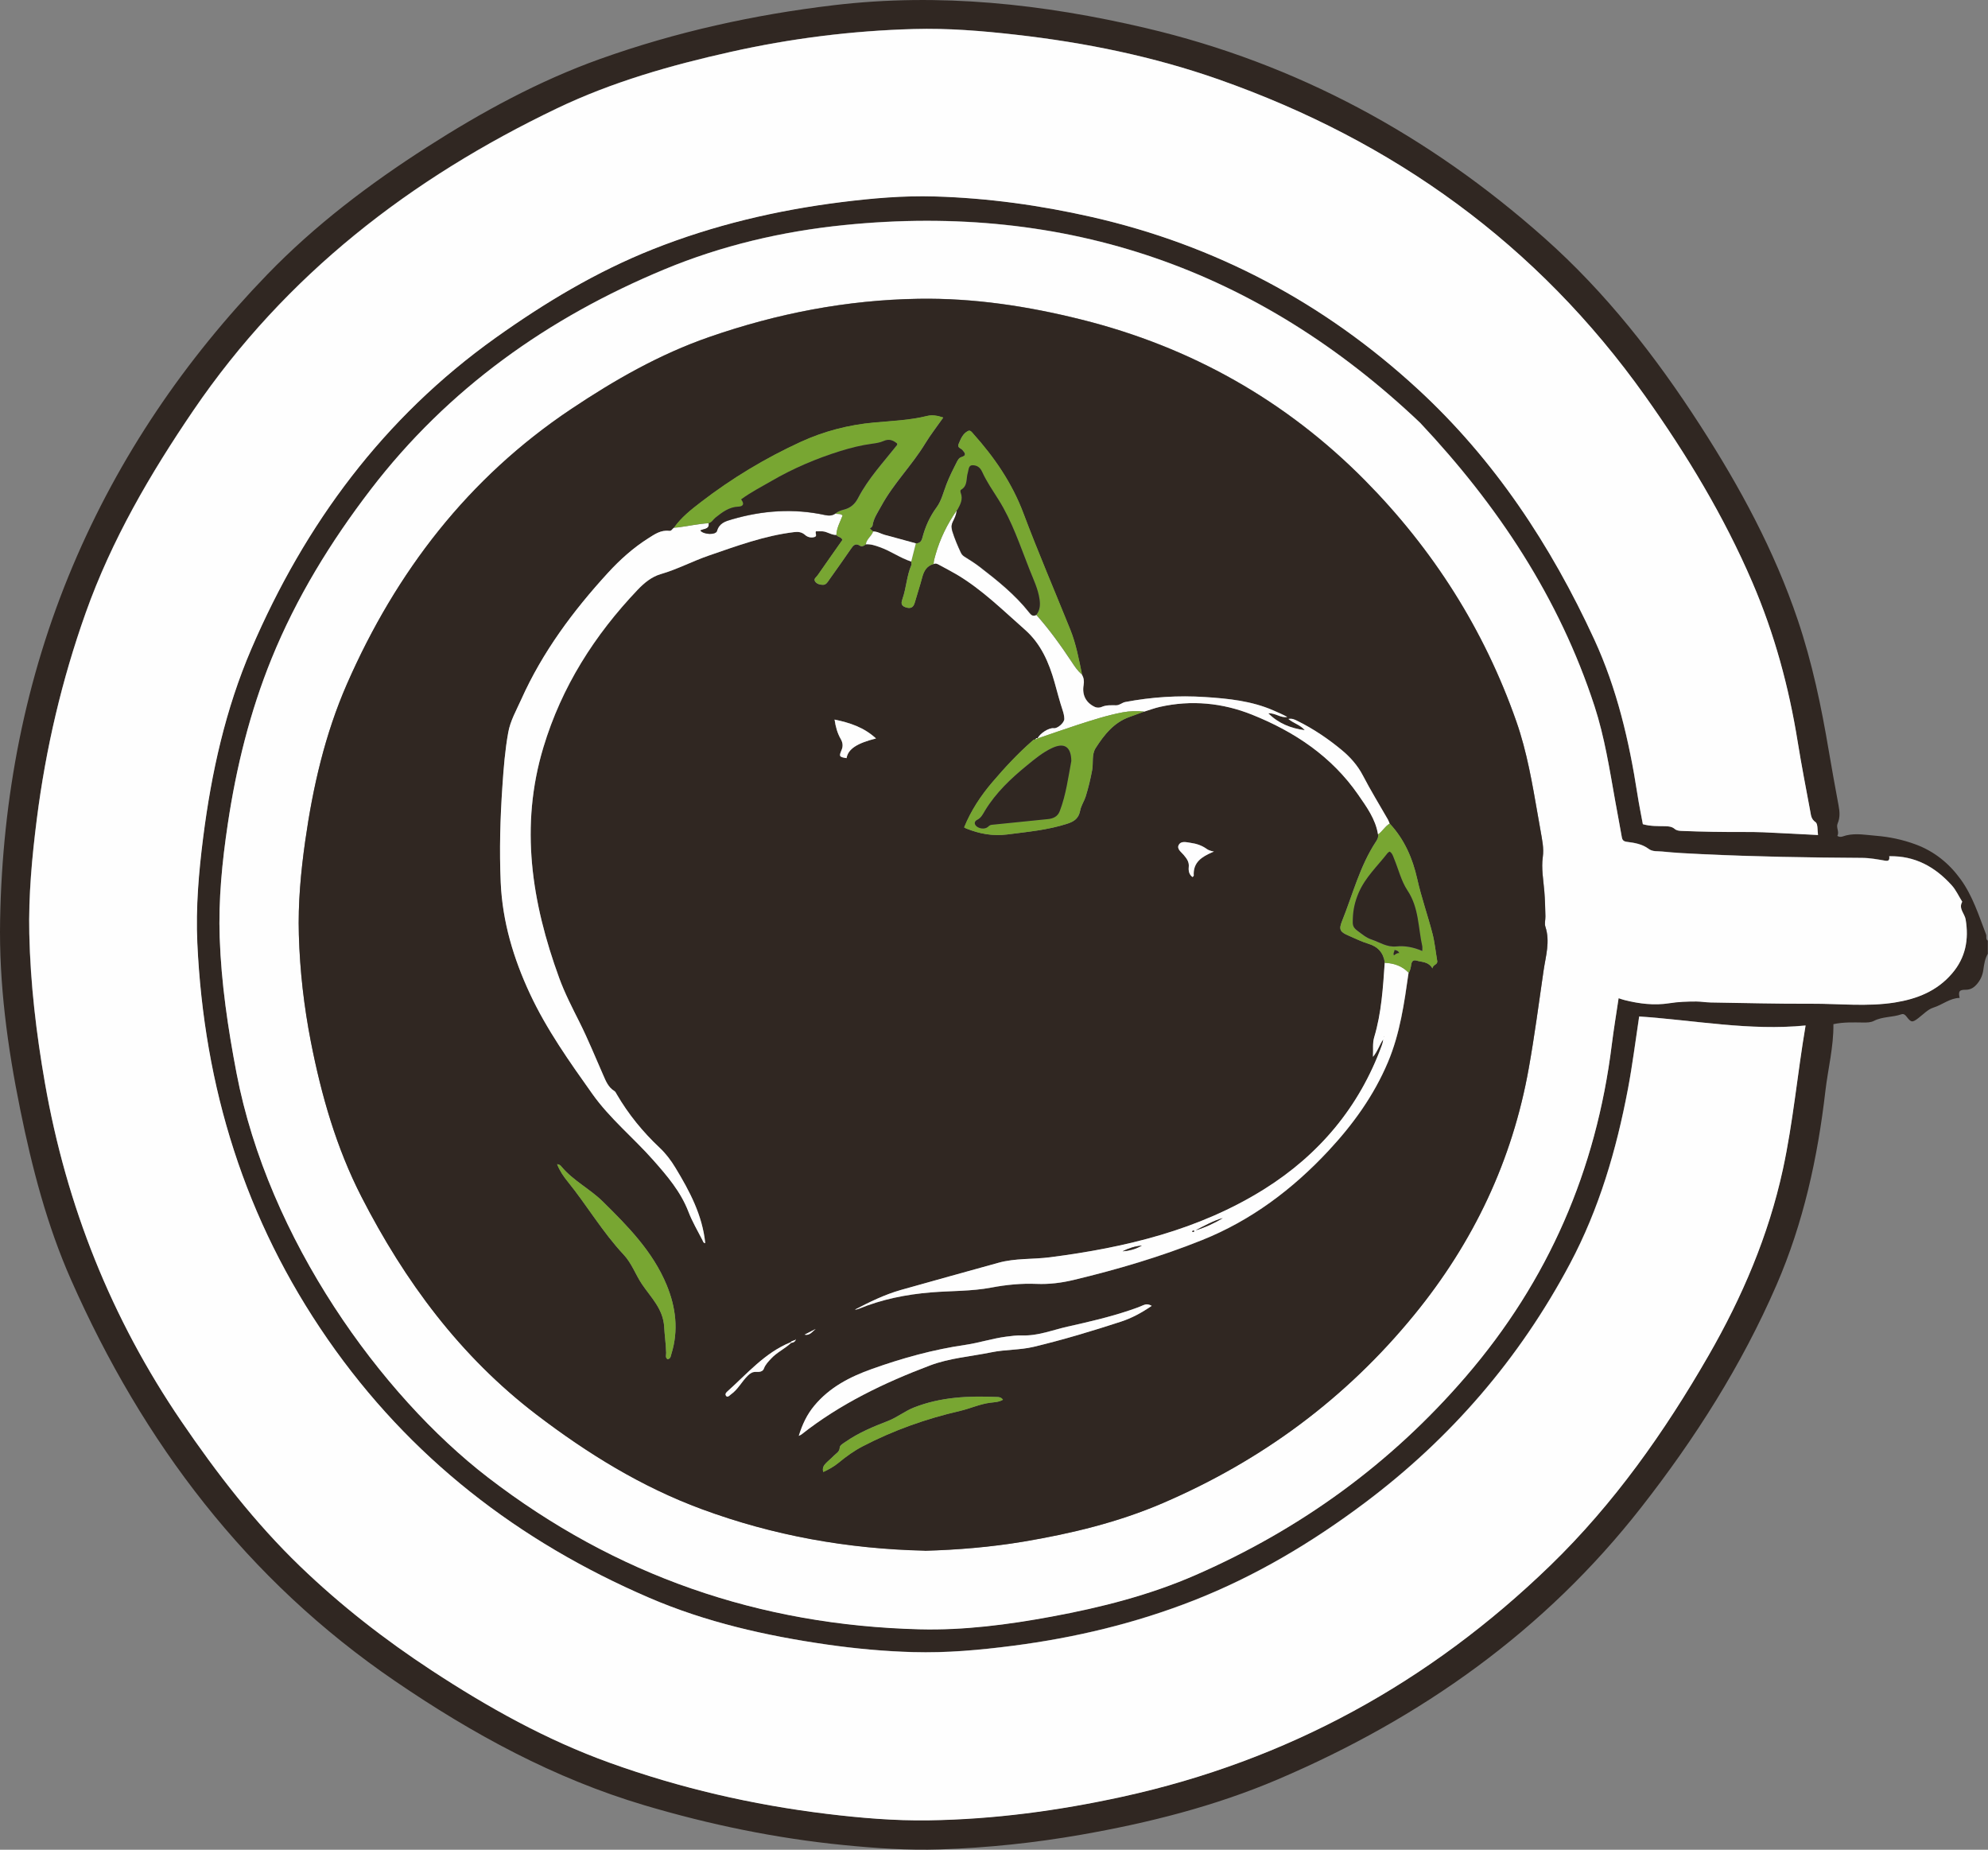 <?xml version="1.0" encoding="UTF-8"?>
<svg id="_レイヤー_2" data-name="レイヤー_2" xmlns="http://www.w3.org/2000/svg" viewBox="0 0 349.66 325.28">
  <rect x="0" y="0" width="349.66" height="325.28" fill="#808080" stroke="none"/>
  <defs>
    <style>
      .cls-1 {
        fill: #302722;
      }

      .cls-2 {
        fill: #fefefe;
      }

      .cls-3 {
        fill: #78a632;
      }
    </style>
  </defs>
  <g id="_レイヤー_1-2" data-name="レイヤー_1">
    <g>
      <path class="cls-1" d="M349.66,167.67c-.54.88-.68,1.88-.82,2.88-.14,1.01-.55,1.89-1.24,2.63-.5.55-1.09.88-1.88.87-1.11,0-1.31.27-1.05,1.43-1.73.04-3.03,1.22-4.62,1.71-.98.31-1.79,1.2-2.66,1.86-1.04.79-1.25.78-2.05-.27-.26-.34-.52-.55-.93-.41-1.56.55-3.29.37-4.81,1.15-.56.29-1.24.3-1.9.29-1.74-.02-3.48-.09-5.23.29.05,3.97-.95,7.83-1.41,11.75-1.36,11.75-3.87,23.22-8.6,34.12-6.13,14.13-14.33,27.01-23.8,39.11-16.98,21.71-38.73,37.08-63.87,47.81-11.11,4.74-22.81,7.68-34.71,9.76-8.18,1.43-16.41,2.29-24.71,2.57-5.7.19-11.37-.21-17.03-.77-11.89-1.18-23.53-3.59-34.98-6.99-15.9-4.72-30.23-12.53-43.84-21.82-26.1-17.8-44.37-41.96-57.02-70.58-4.23-9.56-6.86-19.69-8.94-29.94C1.32,184.13-.19,173.02.02,161.79c.39-21.5,4.39-42.38,12.75-62.2,8.11-19.24,19.73-36.32,34.25-51.33,8.37-8.65,17.94-15.9,28.06-22.38,9.65-6.18,19.67-11.65,30.49-15.52,13.34-4.76,27.06-7.78,41.12-9.45,18.55-2.2,36.77-.22,54.83,4.02,26.57,6.24,49.8,18.87,70.13,36.93,10.79,9.58,19.59,20.85,27.38,32.93,6.96,10.79,13.05,22.01,17.17,34.23,2.54,7.52,4.15,15.24,5.46,23.04.54,3.21,1.13,6.4,1.72,9.6.2,1.06.28,2.12-.16,3.13-.33.75.35,1.48-.06,2.2.57.38,1.09.02,1.58-.09,1.74-.41,3.48-.07,5.2.07,2.38.19,4.71.68,6.98,1.52,3.31,1.22,5.9,3.34,7.93,6.14,2.12,2.92,3.19,6.36,4.47,9.69.14.37-.12.83.31,1.1v2.26ZM288.29,178.75c-.66,4.35-1.18,8.56-1.97,12.72-2.03,10.71-5.06,21.09-10.2,30.75-8.89,16.71-20.97,30.71-36.11,42.06-9.29,6.97-19.22,12.89-30.05,17.14-10.23,4.01-20.87,6.56-31.77,7.97-5.85.76-11.72,1.29-17.62,1.12-5.07-.15-10.11-.61-15.14-1.33-10.74-1.54-21.31-3.93-31.27-8.23-23.01-9.91-42.13-24.68-56.54-45.46-14.58-21.03-21.76-44.34-22.93-69.71-.29-6.22.24-12.39,1.03-18.54,1.45-11.39,3.93-22.56,8.46-33.11,9.45-22,23.26-40.7,42.95-54.73,8.67-6.18,17.76-11.64,27.66-15.58,10.67-4.24,21.78-6.86,33.16-8.29,5.44-.68,10.91-1.16,16.4-1,9.33.27,18.54,1.55,27.65,3.61,21.83,4.96,40.94,15.15,57.35,30.26,13.48,12.41,23.41,27.46,31.05,44.04,3.98,8.64,6.13,17.83,7.58,27.19.28,1.81.65,3.6.96,5.29,1.39.39,2.66.32,3.93.35.58.01,1.19.07,1.64.46.38.32.78.35,1.24.37,3.63.16,7.25.21,10.88.19,1.16,0,2.33,0,3.49.05,3.19.14,6.38.32,9.63.48-.13-.81,0-1.94-.44-2.26-.76-.54-.79-1.19-.92-1.87-.76-4.07-1.55-8.14-2.21-12.22-1.56-9.67-4.11-19.06-7.97-28.06-5-11.66-11.53-22.45-18.87-32.78-18.96-26.68-44.25-44.85-74.96-55.66-11.56-4.07-23.54-6.5-35.72-7.88-5.96-.67-11.94-1.17-17.94-1-10.88.3-21.64,1.65-32.26,4.03-10.47,2.34-20.77,5.27-30.48,9.91-25.77,12.33-47.73,29.27-63.97,53.11-7.62,11.18-14.39,22.8-18.95,35.61-4.19,11.78-7.02,23.88-8.6,36.28-.85,6.7-1.47,13.42-1.32,20.18.19,8.81,1.23,17.54,2.75,26.23,3.77,21.55,11.67,41.41,24.01,59.51,6.21,9.11,12.92,17.81,20.87,25.47,7.12,6.86,14.91,12.92,23.18,18.34,9.87,6.47,20.13,12.2,31.28,16.21,12.35,4.44,25.06,7.37,38.08,8.97,5.99.73,12,1.25,18.04,1.15,11.51-.18,22.86-1.7,34.09-4.16,28.98-6.35,54-20.1,75.24-40.68,11.16-10.82,20.07-23.44,27.81-36.89,5.92-10.29,10.55-21.11,13.08-32.75,1.8-8.3,2.54-16.77,3.99-25.29-9.88.98-19.51-.92-29.29-1.59ZM332.29,150.58c.07.59-.04.86-.73.75-1.34-.23-2.69-.48-4.04-.49-9.41-.04-18.82-.21-28.23-.66-2.32-.11-4.64-.22-6.95-.46-.78-.08-1.66.07-2.38-.47-1.12-.84-2.46-1.07-3.79-1.23-.6-.07-.82-.28-.92-.84-.37-2.12-.78-4.24-1.16-6.36-1-5.59-1.86-11.21-3.63-16.63-6.21-19.09-17.03-35.35-30.68-49.86-28.47-27.03-62.23-38.73-101.31-34.77-10.87,1.1-21.5,3.59-31.59,7.78-20.47,8.5-38.07,20.98-51.67,38.71-7.05,9.2-13.08,19.01-17.45,29.76-3.8,9.35-6.21,19.11-7.7,29.09-.99,6.61-1.65,13.26-1.42,19.96.27,8.02,1.45,15.93,2.96,23.82,5.59,29.21,25.44,56.65,44.22,71.1,22.46,17.28,47.75,25.99,75.91,26.71,7.83.2,15.58-.81,23.27-2.24,8.7-1.61,17.27-3.79,25.37-7.34,18.39-8.05,34.27-19.55,47.43-34.84,14.54-16.89,22.95-36.36,25.69-58.39.34-2.71.79-5.41,1.2-8.17.4.13.72.25,1.05.33,2.58.64,5.22.97,7.82.56,1.61-.25,3.18-.31,4.78-.31.85,0,1.7.15,2.56.17,5.89.09,11.78.25,17.67.22,4.91-.02,9.85.56,14.74-.22,3.85-.62,7.37-1.99,10.02-5.09,2.39-2.8,2.98-5.99,2.4-9.5-.17-1.04-1.29-1.9-.61-3.11,0-.02-.02-.06-.04-.09-.59-.94-1.06-1.99-1.79-2.8-2.92-3.23-6.46-5.22-11-5.12Z"/>
      <path class="cls-2" d="M288.29,178.75c9.78.66,19.42,2.56,29.29,1.59-1.45,8.52-2.19,16.99-3.99,25.29-2.53,11.65-7.16,22.46-13.08,32.75-7.74,13.45-16.65,26.07-27.81,36.89-21.24,20.58-46.25,34.33-75.24,40.68-11.24,2.46-22.59,3.99-34.09,4.16-6.04.09-12.05-.42-18.04-1.15-13.02-1.59-25.73-4.52-38.08-8.97-11.15-4.01-21.41-9.74-31.28-16.21-8.27-5.42-16.06-11.48-23.18-18.34-7.95-7.66-14.66-16.36-20.87-25.47-12.34-18.09-20.24-37.95-24.01-59.51-1.52-8.69-2.55-17.42-2.75-26.23-.15-6.76.47-13.48,1.32-20.18,1.57-12.4,4.41-24.51,8.6-36.28,4.55-12.8,11.33-24.42,18.95-35.61,16.24-23.84,38.2-40.78,63.97-53.11,9.71-4.65,20.01-7.57,30.48-9.91,10.62-2.38,21.38-3.73,32.26-4.03,6-.17,11.98.32,17.94,1,12.18,1.38,24.15,3.81,35.72,7.88,30.71,10.8,56.01,28.98,74.96,55.66,7.33,10.32,13.86,21.12,18.87,32.78,3.87,9,6.42,18.39,7.97,28.06.66,4.09,1.45,8.15,2.21,12.22.13.68.15,1.34.92,1.87.44.31.31,1.45.44,2.26-3.25-.16-6.44-.34-9.63-.48-1.16-.05-2.33-.05-3.49-.05-3.63.01-7.26-.04-10.88-.19-.45-.02-.86-.05-1.24-.37-.46-.39-1.06-.45-1.64-.46-1.26-.03-2.53.04-3.93-.35-.31-1.69-.68-3.48-.96-5.29-1.45-9.36-3.6-18.55-7.58-27.19-7.64-16.58-17.57-31.63-31.05-44.04-16.41-15.11-35.52-25.3-57.35-30.26-9.11-2.07-18.31-3.34-27.65-3.61-5.49-.16-10.96.32-16.4,1-11.38,1.43-22.49,4.05-33.16,8.29-9.91,3.94-18.99,9.4-27.66,15.58-19.68,14.04-33.5,32.73-42.95,54.73-4.53,10.54-7.01,21.72-8.46,33.11-.78,6.16-1.31,12.33-1.03,18.54,1.17,25.36,8.35,48.68,22.93,69.71,14.41,20.78,33.53,35.55,56.54,45.46,9.96,4.29,20.53,6.68,31.27,8.23,5.02.72,10.07,1.19,15.14,1.33,5.9.17,11.77-.36,17.62-1.12,10.9-1.41,21.54-3.95,31.77-7.97,10.83-4.25,20.76-10.17,30.05-17.14,15.14-11.35,27.22-25.35,36.11-42.06,5.14-9.66,8.17-20.05,10.2-30.75.79-4.17,1.31-8.38,1.97-12.72Z"/>
      <path class="cls-2" d="M332.29,150.58c4.54-.11,8.08,1.88,11,5.12.73.81,1.2,1.86,1.79,2.8.02.03.05.07.04.09-.68,1.21.44,2.07.61,3.11.58,3.52,0,6.71-2.4,9.5-2.65,3.1-6.17,4.47-10.02,5.09-4.89.78-9.82.2-14.74.22-5.89.03-11.78-.13-17.67-.22-.85-.01-1.7-.17-2.56-.17-1.6,0-3.17.05-4.78.31-2.6.41-5.25.09-7.82-.56-.33-.08-.64-.2-1.05-.33-.41,2.76-.86,5.45-1.2,8.17-2.73,22.03-11.14,41.5-25.69,58.39-13.17,15.29-29.04,26.79-47.43,34.84-8.1,3.55-16.67,5.73-25.37,7.34-7.69,1.42-15.45,2.44-23.27,2.24-28.16-.72-53.45-9.44-75.91-26.71-18.78-14.45-38.63-41.89-44.22-71.1-1.51-7.89-2.68-15.79-2.96-23.82-.23-6.7.43-13.35,1.42-19.96,1.49-9.98,3.9-19.74,7.7-29.09,4.37-10.75,10.4-20.56,17.45-29.76,13.6-17.74,31.2-30.21,51.67-38.71,10.08-4.19,20.72-6.68,31.59-7.78,39.08-3.96,72.84,7.74,101.31,34.77,13.65,14.52,24.46,30.77,30.68,49.86,1.76,5.42,2.63,11.04,3.63,16.63.38,2.12.79,4.24,1.16,6.36.1.56.32.76.92.84,1.33.17,2.67.39,3.79,1.23.72.54,1.59.38,2.38.47,2.31.24,4.63.35,6.95.46,9.4.44,18.81.61,28.23.66,1.35,0,2.7.26,4.04.49.68.12.8-.16.73-.75ZM162.65,272.69c5.77-.16,11.6-.64,17.39-1.61,8.39-1.41,16.65-3.4,24.46-6.76,17.41-7.47,32.25-18.42,44.28-33.16,10.42-12.76,17.23-27.12,20.12-43.35,1.01-5.7,1.77-11.43,2.6-17.15.37-2.54,1.18-5.08.32-7.7-.18-.55.02-1.22,0-1.84-.03-1.47-.07-2.93-.19-4.4-.17-2-.55-4.02-.27-6.02.22-1.58-.13-3.05-.38-4.56-.16-.91-.32-1.82-.48-2.73-.98-5.59-1.91-11.2-3.8-16.58-5.66-16.13-14.66-30.26-26.6-42.35-13.91-14.07-30.65-23.5-49.91-28.3-9.4-2.35-18.93-3.8-28.64-3.65-12.62.2-24.88,2.58-36.79,6.72-8.73,3.03-16.67,7.57-24.31,12.68-18.08,12.09-30.78,28.62-39.43,48.36-3.85,8.78-5.99,18.1-7.33,27.58-.78,5.46-1.28,10.95-1.12,16.48.18,6.35.9,12.63,2.12,18.86,1.85,9.43,4.48,18.61,8.88,27.21,7.64,14.9,17.39,28.1,30.82,38.34,8.94,6.82,18.43,12.69,29.02,16.6,12.63,4.67,25.71,7,39.25,7.31Z"/>
      <path class="cls-1" d="M162.65,272.69c-13.54-.3-26.62-2.64-39.25-7.31-10.59-3.91-20.08-9.78-29.02-16.6-13.43-10.25-23.19-23.45-30.82-38.34-4.4-8.59-7.03-17.78-8.88-27.21-1.22-6.23-1.94-12.51-2.12-18.86-.16-5.53.35-11.02,1.12-16.48,1.35-9.48,3.49-18.8,7.33-27.58,8.65-19.74,21.35-36.27,39.43-48.36,7.64-5.11,15.58-9.66,24.31-12.68,11.92-4.14,24.17-6.52,36.79-6.72,9.71-.16,19.24,1.3,28.64,3.65,19.26,4.81,36,14.23,49.91,28.3,11.95,12.09,20.95,26.22,26.6,42.35,1.89,5.38,2.82,10.98,3.8,16.58.16.91.33,1.82.48,2.73.26,1.51.6,2.98.38,4.56-.28,2,.11,4.02.27,6.02.12,1.47.16,2.93.19,4.4.01.62-.19,1.29,0,1.84.86,2.62.05,5.16-.32,7.7-.83,5.72-1.58,11.45-2.6,17.15-2.89,16.23-9.7,30.58-20.12,43.35-12.03,14.74-26.87,25.68-44.28,33.16-7.82,3.36-16.07,5.35-24.46,6.76-5.79.97-11.62,1.45-17.39,1.61ZM139.98,235.54c-.27.26-.72.18-.95.52-4.53,1.85-7.63,5.55-11.15,8.69-.25.22-.42.56-.03.85.34.03.49-.23.71-.38,1.25-.88,1.92-2.29,3-3.33.42-.4.81-.66,1.42-.63.51.02,1.17-.02,1.38-.57.27-.74.79-1.24,1.29-1.79,1.02-1.1,2.42-1.72,3.5-2.75.42-.03.72-.22.86-.63l-.03-.03v.05ZM182.52,129.83c-.24-.11-.33.07-.43.22-.24-.06-.37.11-.52.24-2.55,2.23-4.86,4.72-7.05,7.29-2.02,2.37-3.73,4.97-4.93,7.91.15.09.26.17.38.21,2.32.92,4.67,1.37,7.2,1.04,3.55-.46,7.11-.77,10.56-1.89,1.28-.41,2.01-.98,2.27-2.33.16-.85.7-1.63.97-2.47.47-1.51.84-3.04,1.13-4.61.24-1.3-.12-2.74.62-3.89,1.49-2.34,3.2-4.51,5.97-5.48.86-.3,1.72-.63,2.58-.94.91-.28,1.81-.62,2.74-.83,5.55-1.25,11.03-.71,16.23,1.37,7.44,2.98,13.99,7.33,18.66,14.07,1.49,2.16,3.07,4.29,3.49,6.99.08.48-.13.87-.37,1.24-2.86,4.33-4.1,9.35-6.01,14.08-.56,1.4-.29,1.85,1.12,2.45,1.16.49,2.3,1.08,3.5,1.44,1.74.52,2.7,1.6,2.94,3.37-.31,4.41-.57,8.82-1.85,13.09-.32,1.07-.15,2.12-.22,3.45.9-1.06,1.16-2.18,1.81-3.07-.04.38-.14.74-.26,1.08-3.96,10.83-11.04,19.22-20.69,25.27-11.48,7.18-24.39,10.26-37.67,11.97-3.01.39-6.09.14-9.07.97-5.73,1.61-11.47,3.17-17.19,4.79-2.83.8-5.46,2.1-8.06,3.45.25,0,.47-.06.69-.15,4.09-1.68,8.36-2.53,12.76-2.89,3.51-.29,7.06-.18,10.54-.84,2.63-.5,5.3-.76,7.97-.65,2.21.09,4.38-.18,6.51-.69,7.68-1.84,15.26-4.06,22.59-7.01,8.64-3.46,15.91-8.93,22.22-15.69,4.32-4.63,7.99-9.7,10.48-15.6,2.13-5.05,2.87-10.37,3.63-15.72.31-.44.37-.96.45-1.46.11-.62.4-.85.97-.68.95.28,2.06.16,2.76,1.36.1-.72.97-.6.84-1.32-.28-1.61-.43-3.25-.84-4.82-.83-3.21-1.95-6.35-2.67-9.57-.82-3.68-2.26-6.97-4.84-9.75-.11-.25-.19-.51-.32-.74-1.47-2.58-3.04-5.12-4.41-7.76-.92-1.77-2.26-3.25-3.69-4.43-2.38-1.97-4.98-3.73-7.78-5.12-.46-.23-.92-.49-1.61-.36.92.79,2.09,1.03,2.88,1.98-2.48-.34-4.61-1.17-6.42-2.97,1.27-.09,2.19.87,3.34.64-.8-.44-1.63-.79-2.45-1.15-3.82-1.67-7.89-2.09-11.99-2.35-4.72-.31-9.39-.01-14.04.87-.58.11-.99.58-1.61.58-.86,0-1.74-.08-2.58.3-.32.14-.83.14-1.15,0-1.57-.73-2.3-2.1-2-3.86.12-.7.03-1.27-.3-1.85-.55-2.67-1.04-5.36-2.07-7.91-2.75-6.81-5.65-13.57-8.24-20.45-1.99-5.29-5.09-9.8-8.81-13.96-.25-.28-.53-.69-.92-.5-.92.45-1.27,1.37-1.65,2.26-.3.71.38.76.66,1.08.41.48.84.94-.17,1.25-.46.14-.66.57-.87.97-.64,1.25-1.26,2.5-1.77,3.81-.53,1.37-.88,2.89-1.72,4.04-1.23,1.67-2.02,3.46-2.53,5.42-.16.64-.52.93-1.14.95-1.82-.5-3.64-1-5.46-1.49-.68-.18-1.29-.61-2.02-.59-.2-.17-.39-.35-.59-.52.17-.2.43-.27.47-.54.19-1.29.94-2.33,1.54-3.44,2.15-3.95,5.39-7.15,7.72-10.98.95-1.56,2.09-3.01,3.18-4.57-1-.33-1.93-.5-2.82-.28-3.07.76-6.21.87-9.33,1.16-4.51.41-8.84,1.53-12.95,3.42-6.24,2.87-12.09,6.39-17.53,10.58-1.73,1.33-3.45,2.68-4.73,4.5-.28.17-.42.59-.83.54-1.45-.19-2.57.61-3.69,1.31-2.65,1.68-4.99,3.78-7.09,6.07-6.13,6.69-11.51,13.92-15.25,22.26-.85,1.9-1.92,3.74-2.29,5.81-.56,3.1-.81,6.24-1.02,9.38-.39,5.67-.55,11.34-.3,17.04.31,6.89,2.26,13.35,5.12,19.49,2.94,6.3,6.97,11.99,11,17.66,3.08,4.33,7.21,7.68,10.7,11.63,2.44,2.77,4.83,5.54,6.19,9.07.67,1.73,1.63,3.35,2.47,5.01.1.2.16.52.49.52-.5-4.91-2.74-9.12-5.23-13.23-.78-1.29-1.67-2.49-2.78-3.53-2.96-2.78-5.51-5.9-7.56-9.42-.12-.21-.23-.46-.42-.57-1.07-.65-1.49-1.75-1.96-2.81-1.37-3.1-2.64-6.25-4.16-9.28-1.29-2.57-2.6-5.12-3.59-7.82-4.83-13.25-6.96-26.68-2.76-40.55,3.21-10.63,8.99-19.72,16.6-27.71,1.14-1.2,2.45-2.27,4.05-2.73,2.91-.84,5.57-2.27,8.42-3.25,4.92-1.7,9.8-3.5,15.01-4.13.77-.09,1.36-.02,1.97.52.42.37,1.04.54,1.64.34.54-.17.04-.66.24-1,.38,0,.75-.02,1.13,0,.86.05,1.57.67,2.46.64.23.4.84.3,1.06.87-1.43,2.04-2.9,4.13-4.36,6.22-.23.33-.79.63-.42,1.13.32.43.89.56,1.38.55.56,0,.83-.54,1.12-.95,1.26-1.78,2.53-3.55,3.76-5.35.43-.63.8-1.1,1.63-.56.35.23.71-.04,1.01-.26.88-.06,1.67.22,2.48.51,1.91.67,3.56,1.9,5.49,2.52.01.2.1.44.03.6-.82,1.89-.88,3.98-1.55,5.91-.24.68-.35,1.24.54,1.53.85.28,1.35.07,1.6-.81.42-1.47.92-2.93,1.3-4.41.3-1.14.79-2.05,2.01-2.39.4-.22.72-.01,1.05.17,1.02.56,2.06,1.09,3.06,1.68,4.45,2.65,8.1,6.28,11.95,9.67,2.85,2.51,4.24,5.8,5.23,9.29.46,1.64.88,3.29,1.42,4.91.17.49.28.99.29,1.5.01.69-1.2,1.74-1.86,1.64-.83-.12-2.46.92-2.84,1.8l.02-.02ZM202.58,229.63c-.61-.34-1.02-.33-1.51-.11-.78.35-1.59.63-2.4.9-3.56,1.2-7.22,2.04-10.89,2.86-2.65.59-5.21,1.65-8,1.55-.92-.03-1.85.09-2.76.21-2.44.31-4.81,1.1-7.22,1.45-5.65.82-11.1,2.34-16.44,4.24-3.84,1.37-7.43,3.2-10.14,6.47-1.29,1.56-2.08,3.26-2.72,5.29.27-.14.37-.17.45-.23,6.83-5.4,14.58-9.11,22.65-12.16,3.44-1.3,7.2-1.57,10.81-2.31,2.44-.5,4.98-.37,7.42-.96,5.18-1.24,10.29-2.78,15.35-4.43,1.87-.61,3.62-1.55,5.41-2.78ZM97.99,204.73c.47,1.2,1.13,2.16,1.86,3.05,3.39,4.19,6.13,8.89,9.83,12.84,1.43,1.52,2.09,3.5,3.23,5.2,1.58,2.35,3.73,4.33,3.91,7.52.08,1.51.31,3.04.35,4.57.01.37-.2.82.25,1.11.56-.09.56-.58.67-.94,1.29-4.14.78-8.21-.83-12.1-2.43-5.89-6.83-10.35-11.27-14.72-2.24-2.2-5.15-3.63-7.2-6.07-.17-.2-.34-.44-.8-.46ZM176.41,246.15c-.31-.45-.68-.48-1-.49-4.98-.22-9.91-.02-14.65,1.84-1.61.63-2.94,1.73-4.55,2.36-2.58,1-5.15,2.05-7.45,3.65-.43.3-1.05.62-1.07,1.04-.04.77-.61.99-1,1.4-.44.47-.96.87-1.42,1.34-.38.39-.68.83-.48,1.56,1.01-.47,1.92-.98,2.73-1.65,1.31-1.09,2.7-2.09,4.21-2.87,5.42-2.82,11.16-4.85,17.1-6.22,1.81-.42,3.51-1.22,5.36-1.45.72-.09,1.48-.09,2.21-.52ZM154.08,129.86c-2.12-1.96-4.58-2.77-7.3-3.33.19,1.29.5,2.4,1.08,3.41.37.64.45,1.26.15,1.95-.48,1.12-.4,1.23.88,1.42.27-1.57,1.78-2.6,5.18-3.46ZM213.51,149.75c-.59-.12-.96-.24-1.3-.49-.82-.59-1.77-.91-2.76-1.04-.73-.1-1.67-.4-2.1.33-.43.74.42,1.27.85,1.79.53.64,1,1.22.89,2.16-.07.58.04,1.3.67,1.73.08-.1.21-.18.21-.25-.15-2.36,1.44-3.32,3.26-4.11.03-.01.06-.03.29-.12ZM141.51,234.7c.9.21,1.35-.53,1.95-1-.65.33-1.3.67-1.95,1Z"/>
      <path class="cls-2" d="M147.1,94.07c-.88.03-1.6-.6-2.46-.64-.37-.02-.75,0-1.13,0-.2.33.29.82-.24,1-.6.19-1.22.03-1.64-.34-.61-.54-1.21-.61-1.97-.52-5.21.63-10.09,2.44-15.01,4.13-2.85.98-5.51,2.41-8.42,3.25-1.6.46-2.91,1.54-4.05,2.73-7.61,7.99-13.39,17.07-16.6,27.71-4.19,13.87-2.07,27.31,2.76,40.55.98,2.7,2.3,5.25,3.59,7.82,1.52,3.03,2.79,6.18,4.16,9.28.47,1.07.89,2.16,1.96,2.81.19.11.3.37.42.57,2.05,3.52,4.6,6.64,7.56,9.42,1.11,1.05,2,2.24,2.78,3.53,2.49,4.11,4.73,8.32,5.23,13.23-.33,0-.38-.31-.49-.52-.85-1.66-1.81-3.28-2.47-5.01-1.36-3.53-3.74-6.3-6.19-9.07-3.49-3.95-7.62-7.29-10.7-11.63-4.03-5.67-8.07-11.36-11-17.66-2.86-6.14-4.81-12.6-5.12-19.49-.25-5.69-.09-11.37.3-17.04.21-3.14.46-6.28,1.02-9.38.37-2.07,1.44-3.91,2.29-5.81,3.74-8.34,9.12-15.57,15.25-22.26,2.1-2.29,4.43-4.39,7.09-6.07,1.11-.71,2.23-1.5,3.69-1.31.41.05.54-.37.83-.54.27-.02.53-.04.8-.07,1.77-.22,3.52-.63,5.32-.72.16,1.14-.9.94-1.47,1.29.58.74,2.72.82,2.93.07.39-1.38,1.49-1.7,2.59-2.02,5.4-1.58,10.87-1.97,16.41-.77.67.15,1.26.14,1.82-.26.41.12.88-.05,1.26.33-.43,1.12-1.05,2.18-1.1,3.42Z"/>
      <path class="cls-2" d="M247.74,171.06c-.76,5.34-1.5,10.67-3.63,15.72-2.49,5.9-6.16,10.97-10.48,15.6-6.31,6.76-13.58,12.23-22.22,15.69-7.34,2.94-14.91,5.17-22.59,7.01-2.13.51-4.3.78-6.51.69-2.68-.11-5.34.15-7.97.65-3.48.66-7.03.56-10.54.84-4.4.36-8.67,1.21-12.76,2.89-.21.09-.44.14-.69.15,2.6-1.35,5.23-2.64,8.06-3.45,5.72-1.63,11.46-3.19,17.19-4.79,2.97-.83,6.05-.58,9.07-.97,13.28-1.71,26.2-4.79,37.67-11.97,9.65-6.04,16.74-14.44,20.69-25.27.13-.34.22-.7.26-1.08-.65.89-.92,2.01-1.81,3.07.07-1.33-.1-2.38.22-3.45,1.28-4.27,1.54-8.68,1.85-13.09,1.61.07,3.05.55,4.19,1.75ZM210.29,216.35c1.69-.51,3.28-1.25,4.79-2.15-1.7.49-3.22,1.36-4.79,2.15ZM200.84,219.03c-1.2.12-2.33.47-3.39,1.01,1.2-.09,2.34-.4,3.39-1.01ZM210.07,216.46c-.18-.11-.31-.08-.4.12.17.07.32.11.4-.12ZM243.49,182.34l-.02-.09-.02.09h.04Z"/>
      <path class="cls-3" d="M124.66,92c-1.79.09-3.54.5-5.32.72-.27.03-.53.05-.8.07,1.27-1.82,3-3.17,4.73-4.5,5.44-4.19,11.29-7.71,17.53-10.58,4.11-1.89,8.44-3.01,12.95-3.42,3.12-.28,6.27-.4,9.33-1.16.9-.22,1.82-.06,2.82.28-1.1,1.56-2.23,3.01-3.18,4.57-2.33,3.83-5.57,7.02-7.72,10.98-.6,1.1-1.36,2.14-1.54,3.44-.04.27-.3.35-.47.54.2.18.4.35.59.52-.28.84-1.16,1.32-1.29,2.25-.31.22-.66.48-1.01.26-.83-.54-1.2-.07-1.63.56-1.23,1.8-2.5,3.57-3.76,5.35-.29.41-.56.95-1.12.95-.49,0-1.07-.13-1.38-.55-.37-.5.19-.79.42-1.13,1.45-2.1,2.92-4.18,4.36-6.22-.22-.57-.83-.47-1.06-.87.05-1.24.67-2.3,1.1-3.42-.38-.38-.86-.21-1.26-.33.43-.36.95-.55,1.47-.68,1.17-.29,1.95-.95,2.51-2.03,1.8-3.47,4.47-6.31,6.87-9.35.03-.04,0-.13,0-.25-.7-.58-1.43-.87-2.39-.43-.61.27-1.31.38-1.98.47-1.92.25-3.81.72-5.62,1.29-4.21,1.31-8.28,3.04-12.11,5.27-1.79,1.04-3.65,1.98-5.33,3.23.64.81.34,1.24-.47,1.27-1.66.06-2.85.99-4.06,1.95-.39.31-.62.82-1.16.96Z"/>
      <path class="cls-2" d="M242.37,146.74c-.43-2.7-2-4.83-3.49-6.99-4.67-6.74-11.21-11.09-18.66-14.07-5.19-2.08-10.68-2.62-16.23-1.37-.93.21-1.83.55-2.74.83-1.26-.13-2.53-.11-3.78.13-2.72.51-5.36,1.37-7.99,2.22-2.34.76-4.65,1.58-6.98,2.37.38-.88,2.01-1.92,2.84-1.8.66.09,1.87-.96,1.86-1.64-.01-.51-.13-1.01-.29-1.5-.54-1.62-.96-3.27-1.42-4.91-.99-3.49-2.38-6.78-5.23-9.29-3.85-3.39-7.5-7.02-11.95-9.67-1-.59-2.04-1.12-3.06-1.68-.33-.18-.66-.39-1.05-.17.02-.58.2-1.13.35-1.68.79-2.78,2.05-5.34,3.69-7.71-.02.74-.39,1.38-.69,2.02-.27.57-.24,1.05-.05,1.65.4,1.28.92,2.49,1.48,3.7.15.33.34.54.65.73.93.58,1.86,1.16,2.72,1.83,3.12,2.4,6.18,4.86,8.64,7.97.33.42.68.8,1.28.43,2.27,2.56,4.27,5.32,6.16,8.18.54.82,1.08,1.66,1.86,2.3.33.58.42,1.16.3,1.85-.31,1.77.43,3.14,2,3.86.32.15.82.15,1.15,0,.84-.38,1.72-.3,2.58-.3.62,0,1.02-.47,1.61-.58,4.65-.88,9.32-1.18,14.04-.87,4.1.27,8.17.68,11.99,2.35.82.36,1.65.71,2.45,1.15-1.15.23-2.07-.73-3.34-.64,1.82,1.79,3.95,2.63,6.42,2.97-.78-.95-1.96-1.19-2.88-1.98.68-.13,1.15.13,1.61.36,2.8,1.38,5.41,3.15,7.78,5.12,1.43,1.18,2.77,2.66,3.69,4.43,1.37,2.64,2.93,5.18,4.41,7.76.13.23.22.49.32.74-.84.48-1.27,1.39-2.07,1.91Z"/>
      <path class="cls-3" d="M168.25,89.79c-1.64,2.37-2.9,4.93-3.69,7.71-.16.55-.33,1.1-.35,1.68-1.22.33-1.71,1.25-2.01,2.39-.39,1.48-.88,2.93-1.3,4.41-.25.88-.75,1.09-1.6.81-.9-.3-.78-.86-.54-1.53.67-1.93.73-4.02,1.55-5.91.07-.16-.02-.4-.03-.6.27-1.06.54-2.13.81-3.19.63-.02.98-.32,1.14-.95.51-1.96,1.29-3.75,2.53-5.42.85-1.15,1.19-2.67,1.72-4.04.51-1.31,1.13-2.57,1.77-3.81.2-.4.41-.83.87-.97,1.01-.31.58-.77.17-1.25-.28-.32-.96-.36-.66-1.08.38-.89.73-1.81,1.65-2.26.4-.2.68.22.92.5,3.72,4.16,6.82,8.66,8.81,13.96,2.59,6.88,5.49,13.63,8.24,20.45,1.03,2.55,1.52,5.24,2.07,7.91-.78-.64-1.32-1.48-1.86-2.3-1.89-2.85-3.89-5.62-6.16-8.18.63-.82.67-1.75.54-2.72-.26-1.85-1.08-3.51-1.76-5.22-1.65-4.19-3.05-8.49-5.48-12.33-1-1.59-2.08-3.15-2.85-4.85-.4-.88-.98-1.15-1.68-1.17-.75-.02-.69.8-.85,1.33-.32,1.02.02,2.29-1.18,2.98-.16.09-.12.37-.05.58.43,1.1-.08,2.02-.59,2.94v.02s-.09.08-.14.13Z"/>
      <path class="cls-3" d="M182.5,129.85c2.33-.79,4.64-1.61,6.98-2.37,2.63-.85,5.27-1.7,7.99-2.22,1.24-.23,2.51-.25,3.78-.13-.86.31-1.72.64-2.58.94-2.77.98-4.47,3.15-5.97,5.48-.73,1.15-.37,2.59-.62,3.89-.29,1.56-.66,3.1-1.13,4.61-.26.84-.81,1.62-.97,2.47-.25,1.35-.99,1.92-2.27,2.33-3.45,1.12-7,1.43-10.56,1.89-2.53.33-4.89-.12-7.2-1.04-.12-.05-.22-.12-.38-.21,1.2-2.95,2.91-5.54,4.93-7.91,2.19-2.57,4.5-5.06,7.05-7.29.16-.14.28-.3.52-.24.14-.07.29-.14.43-.22,0,0-.02.02-.02.02ZM188.43,133.82c-.04-2.55-1.26-3.28-3.38-2.29-1.66.78-3.06,1.94-4.46,3.09-2.79,2.28-5.4,4.75-7.3,7.85-.39.64-.68,1.32-1.41,1.69-.38.19-.63.56-.25,1.01.45.55,1.6.71,2.13.23.21-.19.39-.34.68-.37,3.29-.33,6.57-.68,9.86-1,.97-.09,1.73-.46,2.09-1.39,1.13-2.92,1.5-6.01,2.04-8.83Z"/>
      <path class="cls-2" d="M202.58,229.63c-1.79,1.23-3.54,2.17-5.41,2.78-5.06,1.65-10.17,3.19-15.35,4.43-2.44.58-4.98.46-7.42.96-3.61.74-7.36,1.01-10.81,2.31-8.07,3.05-15.82,6.76-22.65,12.16-.08.06-.18.09-.45.23.63-2.02,1.42-3.72,2.72-5.29,2.71-3.27,6.3-5.1,10.14-6.47,5.34-1.91,10.79-3.42,16.44-4.24,2.41-.35,4.78-1.14,7.22-1.45.92-.12,1.84-.24,2.76-.21,2.8.1,5.35-.95,8-1.55,3.67-.82,7.32-1.66,10.89-2.86.81-.27,1.62-.55,2.4-.9.49-.22.9-.23,1.51.11Z"/>
      <path class="cls-3" d="M242.37,146.74c.79-.53,1.23-1.44,2.07-1.91,2.57,2.77,4.01,6.07,4.84,9.75.72,3.23,1.84,6.37,2.67,9.57.41,1.57.56,3.22.84,4.82.12.71-.75.6-.84,1.32-.7-1.2-1.81-1.08-2.76-1.36-.58-.17-.87.06-.97.68-.08.49-.15,1.02-.45,1.46-1.14-1.2-2.58-1.68-4.19-1.75-.24-1.77-1.2-2.85-2.94-3.37-1.2-.36-2.34-.94-3.5-1.44-1.41-.6-1.68-1.05-1.12-2.45,1.91-4.73,3.15-9.75,6.01-14.08.24-.37.45-.77.37-1.24ZM250.16,167.23c0-.45.03-.62,0-.78-.74-3.31-.58-6.8-2.61-9.84-1.1-1.64-1.57-3.69-2.34-5.55-.19-.45-.29-.98-.8-1.28-.14.1-.27.16-.35.26-1.77,2.28-3.92,4.23-5.1,7-.65,1.53-.98,2.94-1.02,4.58-.03.98-.07,1.43.84,2.1.79.58,1.51,1.2,2.45,1.52,1.44.48,2.7,1.39,4.38,1.22,1.47-.15,2.98.11,4.55.8ZM245.28,167.05c-.01.33-.29.56-.11.95.29-.2.55-.44.94-.41-.16-.36-.4-.45-.83-.54Z"/>
      <path class="cls-3" d="M97.99,204.73c.46.03.63.26.8.46,2.05,2.44,4.96,3.88,7.2,6.07,4.44,4.37,8.84,8.83,11.27,14.72,1.6,3.89,2.12,7.96.83,12.1-.11.36-.12.85-.67.94-.45-.29-.24-.74-.25-1.11-.04-1.53-.27-3.06-.35-4.57-.18-3.19-2.33-5.17-3.91-7.52-1.14-1.7-1.8-3.68-3.23-5.2-3.7-3.95-6.44-8.65-9.83-12.84-.72-.89-1.39-1.85-1.86-3.05Z"/>
      <path class="cls-3" d="M176.41,246.15c-.73.42-1.48.43-2.21.52-1.85.23-3.55,1.03-5.36,1.45-5.94,1.37-11.68,3.4-17.1,6.22-1.5.78-2.9,1.78-4.21,2.87-.81.67-1.72,1.18-2.73,1.65-.2-.74.1-1.18.48-1.56.45-.47.97-.87,1.42-1.34.39-.41.96-.63,1-1.4.02-.42.65-.75,1.07-1.04,2.3-1.6,4.87-2.65,7.45-3.65,1.61-.63,2.94-1.73,4.55-2.36,4.74-1.86,9.66-2.06,14.65-1.84.32.01.69.04,1,.49Z"/>
      <path class="cls-2" d="M154.08,129.86c-3.4.85-4.92,1.88-5.18,3.46-1.28-.2-1.36-.3-.88-1.42.29-.69.22-1.31-.15-1.95-.58-1.01-.89-2.12-1.08-3.41,2.71.56,5.18,1.37,7.3,3.33Z"/>
      <path class="cls-2" d="M161.08,95.55c-.27,1.06-.54,2.13-.81,3.19-1.93-.62-3.58-1.84-5.49-2.52-.81-.29-1.61-.57-2.48-.51.13-.92,1.01-1.41,1.29-2.25.74-.02,1.34.41,2.02.59,1.82.48,3.64.99,5.46,1.49Z"/>
      <path class="cls-2" d="M213.51,149.75c-.23.09-.26.11-.29.12-1.82.79-3.41,1.75-3.26,4.11,0,.07-.12.15-.21.25-.62-.43-.73-1.14-.67-1.73.11-.95-.36-1.52-.89-2.16-.43-.53-1.28-1.06-.85-1.79.43-.73,1.37-.43,2.1-.33.99.14,1.94.45,2.76,1.04.34.25.71.37,1.3.49Z"/>
      <path class="cls-2" d="M139.14,236.14c-1.07,1.03-2.48,1.65-3.5,2.75-.5.54-1.02,1.05-1.29,1.79-.2.56-.86.6-1.38.57-.61-.03-1.01.23-1.42.63-1.08,1.04-1.74,2.45-3,3.33-.22.15-.36.42-.71.38-.39-.29-.22-.63.03-.85,3.52-3.14,6.62-6.84,11.15-8.69.04.03.07.05.1.08Z"/>
      <path class="cls-2" d="M141.51,234.7c.65-.33,1.3-.67,1.95-1-.6.48-1.06,1.21-1.95,1Z"/>
      <path class="cls-2" d="M140,235.51c-.14.41-.44.6-.86.63-.03-.03-.07-.06-.1-.08.22-.34.68-.27.95-.52l.02-.02Z"/>
      <path class="cls-2" d="M182.52,129.83c-.14.07-.29.14-.43.22.11-.15.2-.33.43-.22Z"/>
      <polygon class="cls-2" points="139.98 235.54 139.97 235.49 140 235.52 139.98 235.54"/>
      <path class="cls-1" d="M124.66,92c.54-.13.77-.64,1.16-.96,1.21-.96,2.41-1.89,4.06-1.95.82-.03,1.11-.46.47-1.27,1.68-1.25,3.54-2.19,5.33-3.23,3.83-2.23,7.91-3.96,12.11-5.27,1.81-.56,3.7-1.04,5.62-1.29.67-.09,1.37-.2,1.98-.47.97-.44,1.69-.15,2.39.43,0,.12.03.21,0,.25-2.4,3.04-5.07,5.88-6.87,9.35-.56,1.08-1.34,1.74-2.51,2.03-.52.13-1.04.32-1.47.68-.56.39-1.15.4-1.82.26-5.53-1.2-11-.81-16.41.77-1.1.32-2.2.64-2.59,2.02-.21.75-2.36.67-2.93-.07.57-.34,1.63-.15,1.47-1.29Z"/>
      <path class="cls-1" d="M210.29,216.35c1.56-.79,3.09-1.67,4.79-2.15-1.51.91-3.1,1.64-4.79,2.15Z"/>
      <path class="cls-1" d="M200.84,219.03c-1.05.61-2.19.92-3.39,1.01,1.07-.55,2.2-.89,3.39-1.01Z"/>
      <path class="cls-1" d="M210.07,216.46c-.08.23-.23.19-.4.12.09-.19.22-.22.4-.12Z"/>
      <polygon class="cls-1" points="243.49 182.34 243.45 182.34 243.47 182.25 243.49 182.34"/>
      <path class="cls-1" d="M168.4,89.64c.51-.92,1.01-1.84.59-2.94-.08-.21-.11-.49.05-.58,1.2-.69.86-1.96,1.18-2.98.17-.53.1-1.34.85-1.33.7.02,1.28.29,1.68,1.17.77,1.7,1.85,3.26,2.85,4.85,2.43,3.85,3.82,8.15,5.48,12.33.67,1.71,1.5,3.37,1.76,5.22.14.97.09,1.9-.54,2.72-.6.37-.95,0-1.28-.43-2.46-3.11-5.53-5.57-8.64-7.97-.86-.67-1.8-1.25-2.72-1.83-.31-.19-.49-.41-.65-.73-.57-1.2-1.08-2.42-1.48-3.7-.19-.6-.21-1.07.05-1.65.3-.64.66-1.28.69-2.02.05-.04.1-.08.15-.13,0,0,0-.02,0-.02Z"/>
      <path class="cls-2" d="M168.4,89.64s0,.02,0,.02c0,0,0-.02,0-.02Z"/>
      <path class="cls-1" d="M188.43,133.82c-.54,2.82-.92,5.91-2.04,8.83-.36.93-1.12,1.3-2.09,1.39-3.29.32-6.57.67-9.86,1-.3.03-.47.17-.68.37-.53.48-1.68.32-2.13-.23-.37-.46-.12-.82.25-1.01.73-.37,1.02-1.05,1.41-1.69,1.9-3.1,4.51-5.57,7.3-7.85,1.4-1.15,2.79-2.31,4.46-3.09,2.13-.99,3.34-.26,3.38,2.29Z"/>
      <path class="cls-1" d="M250.16,167.23c-1.57-.68-3.08-.95-4.55-.8-1.68.17-2.95-.74-4.38-1.22-.94-.31-1.66-.94-2.45-1.52-.92-.67-.87-1.11-.84-2.1.05-1.64.37-3.05,1.02-4.58,1.19-2.76,3.33-4.72,5.1-7,.08-.1.21-.16.35-.26.5.3.61.83.8,1.28.77,1.86,1.25,3.91,2.34,5.55,2.03,3.04,1.87,6.53,2.61,9.84.03.16,0,.33,0,.78Z"/>
      <path class="cls-1" d="M245.28,167.05c.43.09.67.18.83.54-.39-.03-.65.21-.94.41-.18-.39.1-.62.11-.95Z"/>
    </g>
  </g>
</svg>